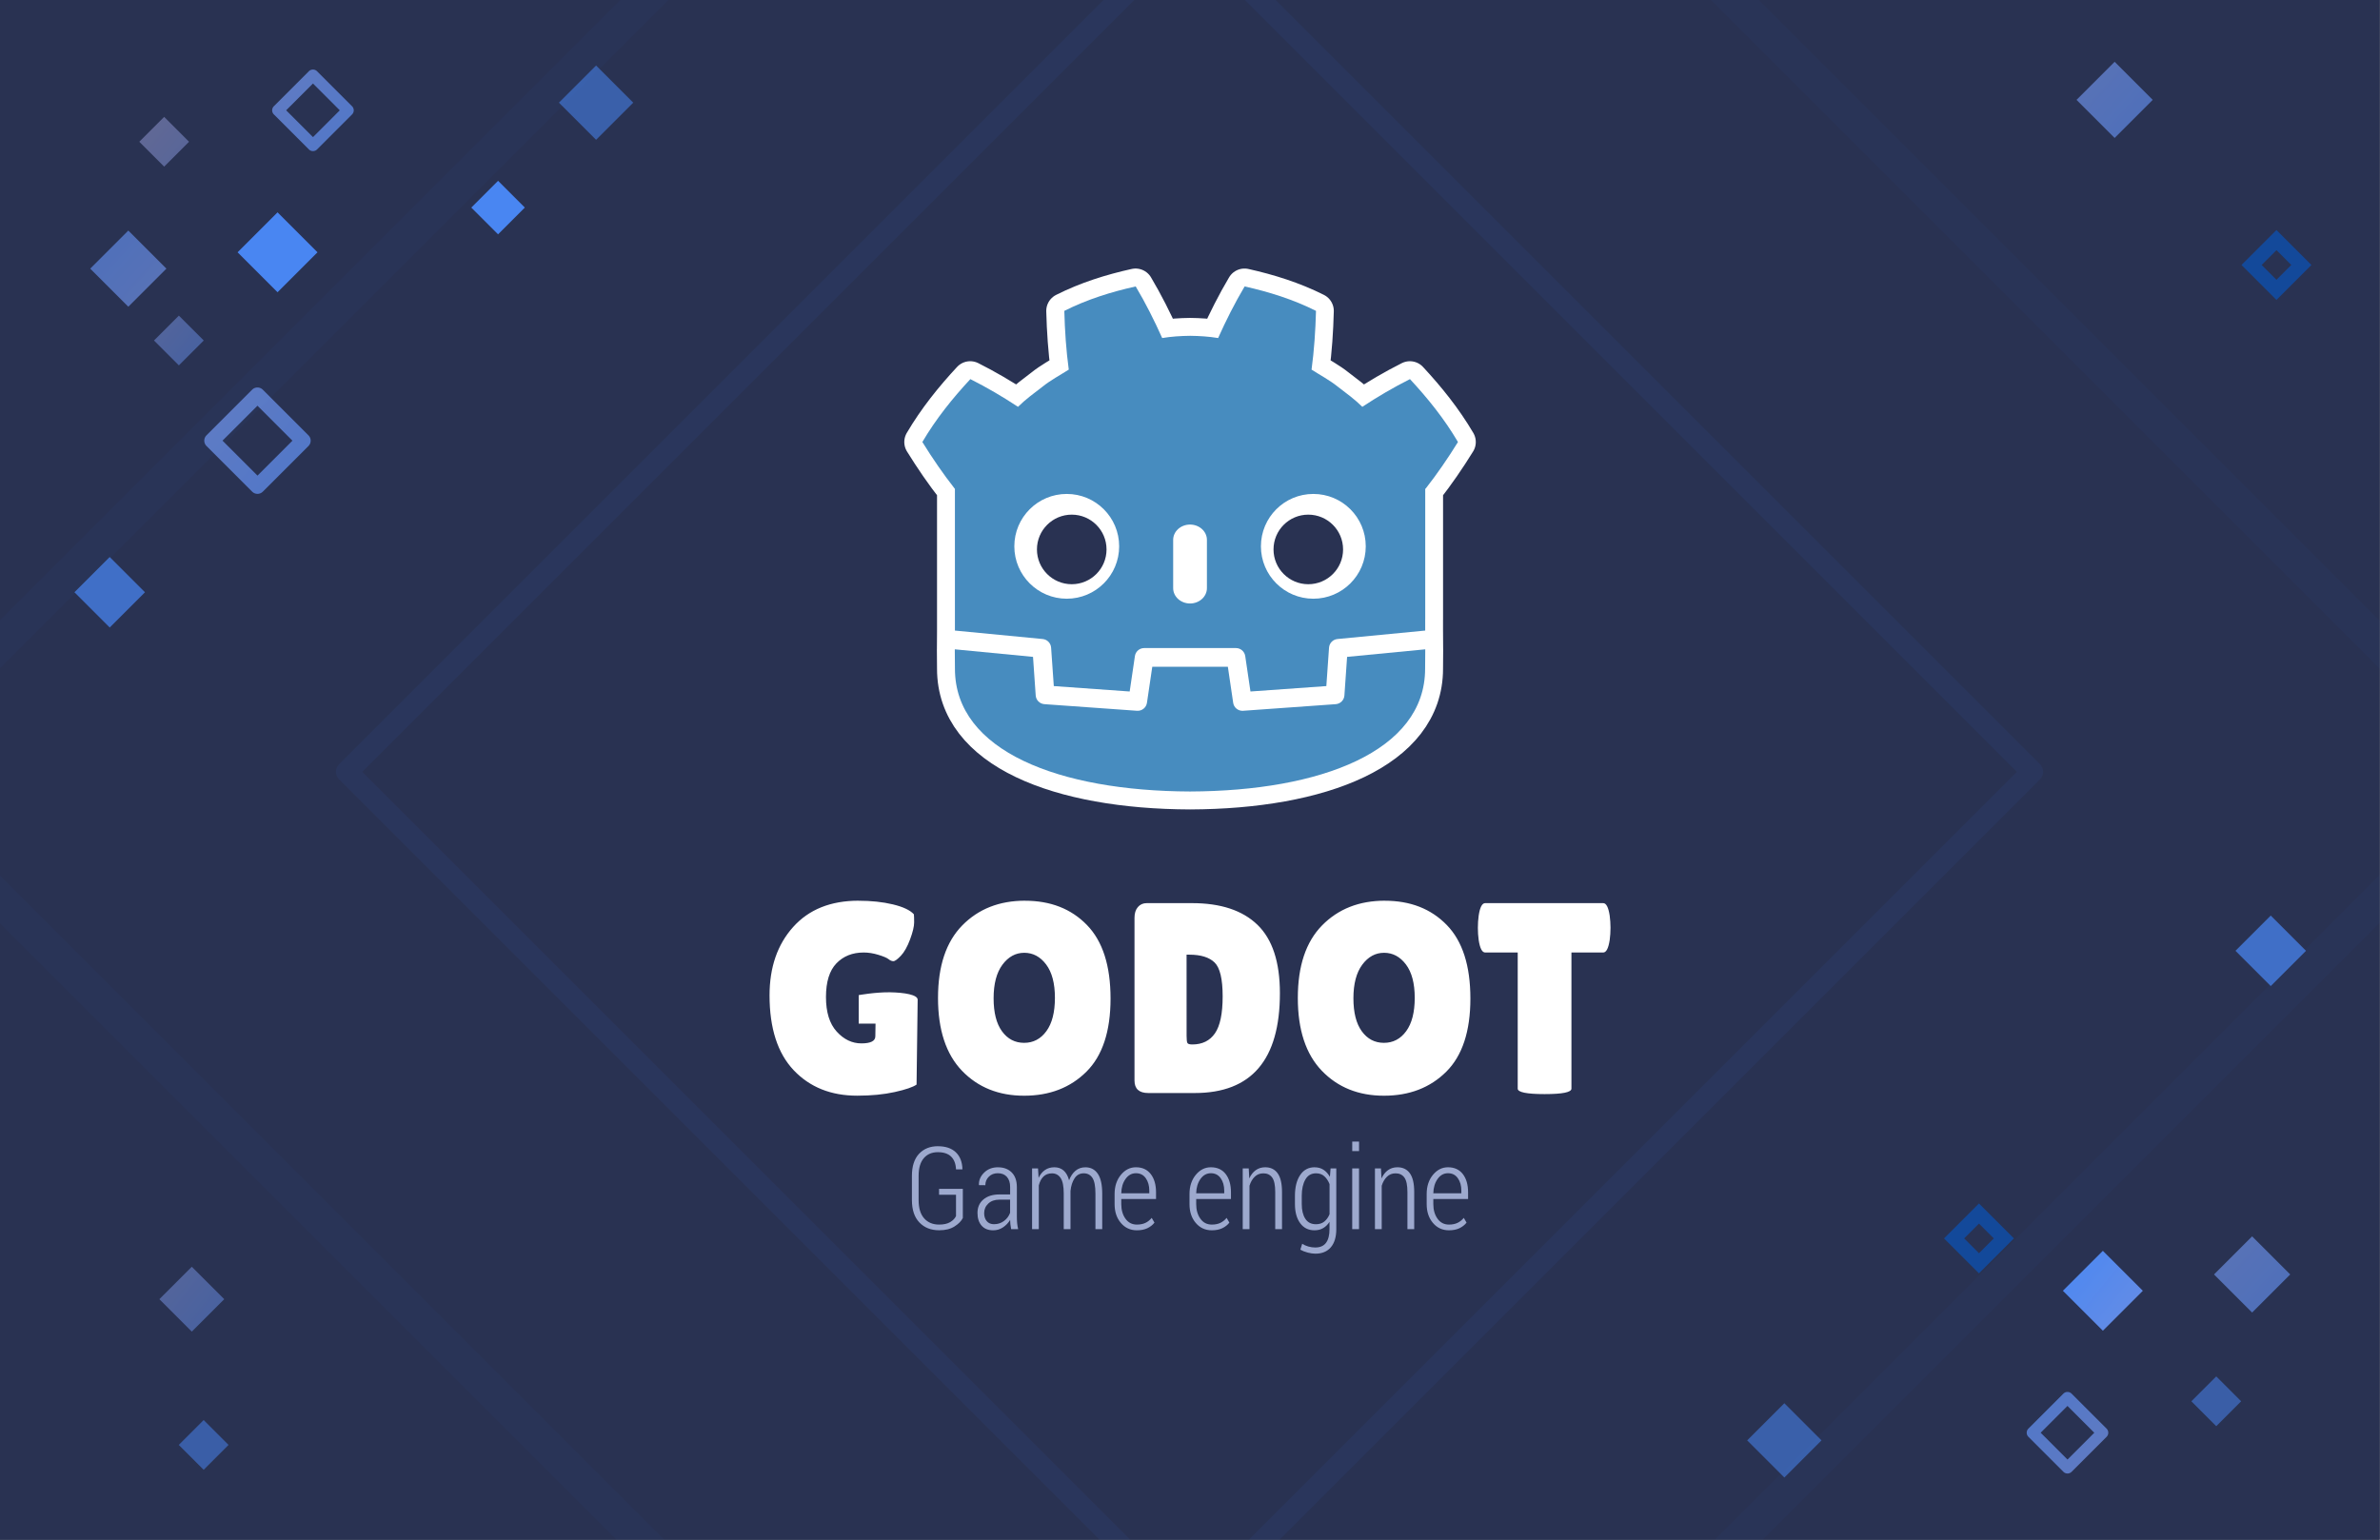 <?xml version="1.0" encoding="UTF-8" standalone="no"?>
<!-- Created with Inkscape (http://www.inkscape.org/) -->

<svg
   xmlns:dc="http://purl.org/dc/elements/1.1/"
   xmlns:cc="http://creativecommons.org/ns#"
   xmlns:rdf="http://www.w3.org/1999/02/22-rdf-syntax-ns#"
   xmlns:svg="http://www.w3.org/2000/svg"
   xmlns="http://www.w3.org/2000/svg"
   xmlns:xlink="http://www.w3.org/1999/xlink"
   xmlns:sodipodi="http://sodipodi.sourceforge.net/DTD/sodipodi-0.dtd"
   xmlns:inkscape="http://www.inkscape.org/namespaces/inkscape"
   width="85mm"
   height="55mm"
   viewBox="0 0 85 55"
   version="1.1"
   id="svg4510"
   inkscape:version="0.92.2 5c3e80d, 2017-08-06"
   sodipodi:docname="business-card-front-2018-85x55.svg"
   inkscape:export-filename="/tmp/business-card-front.png"
   inkscape:export-xdpi="300"
   inkscape:export-ydpi="300">
  <rect x="0" y="0" width="85" height="55" fill="#808080" stroke="none"/>
  <sodipodi:namedview
     id="base"
     pagecolor="#ffffff"
     bordercolor="#666666"
     borderopacity="1.0"
     inkscape:pageopacity="0.0"
     inkscape:pageshadow="2"
     inkscape:zoom="2"
     inkscape:cx="168.41476"
     inkscape:cy="136.91775"
     inkscape:document-units="mm"
     inkscape:current-layer="layer1"
     showgrid="false"
     objecttolerance="20"
     inkscape:snap-path-clip="false"
     inkscape:snap-path-mask="false"
     inkscape:snap-bbox="false"
     inkscape:bbox-nodes="true"
     inkscape:snap-bbox-edge-midpoints="true"
     inkscape:snap-bbox-midpoints="true"
     inkscape:bbox-paths="true"
     inkscape:snap-page="true"
     inkscape:window-width="2558"
     inkscape:window-height="1422"
     inkscape:window-x="1366"
     inkscape:window-y="16"
     inkscape:window-maximized="1"
     inkscape:snap-global="true"
     showguides="true"
     inkscape:snap-smooth-nodes="true"
     inkscape:object-paths="true"
     inkscape:snap-intersection-paths="true"
     inkscape:snap-midpoints="true"
     inkscape:snap-object-midpoints="true"
     inkscape:snap-center="true"
     inkscape:guide-bbox="true"
     units="mm"
     inkscape:snap-grids="false"
     inkscape:snap-to-guides="false"
     inkscape:snap-others="true"
     inkscape:snap-nodes="false">
    <inkscape:grid
       id="grid3025"
       type="xygrid" />
    <sodipodi:guide
       position="16.404,52.189"
       orientation="0,1"
       id="guide1463"
       inkscape:locked="false" />
    <sodipodi:guide
       position="2.91,40.68"
       orientation="1,0"
       id="guide1465"
       inkscape:locked="false" />
    <sodipodi:guide
       position="-5.358,2.646"
       orientation="0,1"
       id="guide1467"
       inkscape:locked="false" />
    <sodipodi:guide
       position="82.285,25.4"
       orientation="1,0"
       id="guide1469"
       inkscape:locked="false" />
  </sodipodi:namedview>
  <defs
     id="defs4504">
    <linearGradient
       id="linearGradient13900"
       inkscape:collect="always">
      <stop
         id="stop13896"
         offset="0"
         style="stop-color:#478cbf;stop-opacity:1;" />
      <stop
         id="stop13898"
         offset="1"
         style="stop-color:#33588b;stop-opacity:1" />
    </linearGradient>
    <linearGradient
       id="linearGradient13859"
       inkscape:collect="always">
      <stop
         id="stop13855"
         offset="0"
         style="stop-color:#ffffff;stop-opacity:1;" />
      <stop
         id="stop13857"
         offset="1"
         style="stop-color:#ffffff;stop-opacity:0;" />
    </linearGradient>
    <linearGradient
       inkscape:collect="always"
       id="linearGradient13838">
      <stop
         style="stop-color:#c8c8c8;stop-opacity:1"
         offset="0"
         id="stop13834" />
      <stop
         style="stop-color:#fafafa;stop-opacity:1"
         offset="1"
         id="stop13836" />
    </linearGradient>
    <linearGradient
       id="linearGradient13708"
       inkscape:collect="always">
      <stop
         id="stop13704"
         offset="0"
         style="stop-color:#cccccc;stop-opacity:1;" />
      <stop
         id="stop13706"
         offset="1"
         style="stop-color:#cccccc;stop-opacity:0;" />
    </linearGradient>
    <linearGradient
       id="linearGradient13554"
       inkscape:collect="always">
      <stop
         id="stop13550"
         offset="0"
         style="stop-color:#478cbf;stop-opacity:1;" />
      <stop
         id="stop13552"
         offset="1"
         style="stop-color:#969696;stop-opacity:1" />
    </linearGradient>
    <linearGradient
       gradientUnits="userSpaceOnUse"
       y2="249.917"
       x2="85"
       y1="249.917"
       x1="0"
       id="linearGradient13556"
       xlink:href="#linearGradient13554"
       inkscape:collect="always" />
    <linearGradient
       gradientTransform="rotate(45,22.006,284.913)"
       gradientUnits="userSpaceOnUse"
       y2="293.662"
       x2="21.92"
       y1="293.662"
       x1="-3.939"
       id="linearGradient13710"
       xlink:href="#linearGradient13708"
       inkscape:collect="always" />
    <linearGradient
       gradientTransform="matrix(2.673,2.673,-2.673,2.673,785.799,-658.059)"
       gradientUnits="userSpaceOnUse"
       y2="323.51"
       x2="34.344"
       y1="250.562"
       x1="35.12"
       id="linearGradient13712"
       xlink:href="#linearGradient13708"
       inkscape:collect="always" />
    <linearGradient
       gradientUnits="userSpaceOnUse"
       y2="158.84"
       x2="303.296"
       y1="158.84"
       x1="-19.862"
       id="linearGradient13780"
       xlink:href="#linearGradient13708"
       inkscape:collect="always" />
    <linearGradient
       gradientTransform="matrix(-0.265,0,0,0.265,84.909,242)"
       y2="125.794"
       x2="219.799"
       y1="227.84"
       x1="41.138"
       gradientUnits="userSpaceOnUse"
       id="linearGradient13792"
       xlink:href="#linearGradient13838"
       inkscape:collect="always" />
    <linearGradient
       gradientTransform="matrix(-0.741,0,0,1,63.137,0)"
       gradientUnits="userSpaceOnUse"
       y2="275.597"
       x2="26.802"
       y1="275.597"
       x1="72.864"
       id="linearGradient13861"
       xlink:href="#linearGradient13859"
       inkscape:collect="always" />
    <linearGradient
       gradientTransform="matrix(-1,0,0,1,84.909,0)"
       gradientUnits="userSpaceOnUse"
       y2="249.917"
       x2="85"
       y1="249.917"
       x1="-9.9999997e-06"
       id="linearGradient13902"
       xlink:href="#linearGradient13900"
       inkscape:collect="always" />
    <linearGradient
       gradientUnits="userSpaceOnUse"
       y2="249.917"
       x2="85"
       y1="249.917"
       x1="-9.9999997e-06"
       id="linearGradient13902-0"
       xlink:href="#linearGradient13900"
       inkscape:collect="always"
       gradientTransform="matrix(1,0,0,-1,-0.091,539)" />
    <clipPath
       id="clipPath16"
       clipPathUnits="userSpaceOnUse">
      <path
         inkscape:connector-curvature="0"
         id="path18"
         d="M 0,595.276 H 841.89 V 0 H 0 Z" />
    </clipPath>
    <filter
       style="color-interpolation-filters:sRGB"
       id="filter4200">
      <feBlend
         mode="lighten"
         in2="BackgroundImage"
         id="feBlend4202" />
    </filter>
    <clipPath
       id="clipPath16-5"
       clipPathUnits="userSpaceOnUse">
      <path
         inkscape:connector-curvature="0"
         id="path18-3"
         d="M 0,595.276 H 841.89 V 0 H 0 Z" />
    </clipPath>
    <filter
       style="color-interpolation-filters:sRGB"
       id="filter4200-5">
      <feBlend
         mode="lighten"
         in2="BackgroundImage"
         id="feBlend4202-6" />
    </filter>
    <clipPath
       clipPathUnits="userSpaceOnUse"
       id="clipPath16-6">
      <path
         d="M 0,595.276 H 841.89 V 0 H 0 Z"
         id="path18-9"
         inkscape:connector-curvature="0" />
    </clipPath>
    <linearGradient
       inkscape:collect="always"
       id="linearGradient2275">
      <stop
         style="stop-color:#ffab9f;stop-opacity:1"
         offset="0"
         id="stop2271" />
      <stop
         style="stop-color:#4c8dff;stop-opacity:0.925"
         offset="1"
         id="stop2273" />
    </linearGradient>
    <linearGradient
       inkscape:collect="always"
       xlink:href="#linearGradient2275"
       id="linearGradient1102"
       gradientUnits="userSpaceOnUse"
       x1="96.705"
       y1="307.186"
       x2="66.675"
       y2="281.654"
       gradientTransform="matrix(0.898,0,0,0.898,8.774,27.435)" />
    <linearGradient
       inkscape:collect="always"
       id="linearGradient1183">
      <stop
         style="stop-color:#293a7a;stop-opacity:1"
         offset="0"
         id="stop1179" />
      <stop
         style="stop-color:#3f4280;stop-opacity:1"
         offset="1"
         id="stop1181" />
    </linearGradient>
    <linearGradient
       inkscape:collect="always"
       xlink:href="#linearGradient2275"
       id="linearGradient1445"
       gradientUnits="userSpaceOnUse"
       gradientTransform="matrix(0.947,0,0,0.947,-8.036,15.479)"
       x1="96.705"
       y1="307.186"
       x2="66.675"
       y2="281.654" />
    <linearGradient
       id="linearGradient4326"
       inkscape:collect="always">
      <stop
         id="stop4322"
         offset="0"
         style="stop-color:#ffffff;stop-opacity:1" />
      <stop
         id="stop4324"
         offset="1"
         style="stop-color:#ebf1ff;stop-opacity:1" />
    </linearGradient>
    <radialGradient
       gradientUnits="userSpaceOnUse"
       gradientTransform="matrix(1,0,0,0.717,0.054,70.682)"
       r="42.525"
       fy="250.921"
       fx="42.475"
       cy="250.921"
       cx="42.475"
       id="radialGradient4328"
       xlink:href="#linearGradient4326"
       inkscape:collect="always" />
    <radialGradient
       r="42.525"
       fy="250.921"
       fx="42.475"
       cy="250.921"
       cx="42.475"
       gradientTransform="matrix(0.508,0,0,3.77,0.025,-676.314)"
       gradientUnits="userSpaceOnUse"
       id="radialGradient4449"
       xlink:href="#linearGradient4326"
       inkscape:collect="always" />
    <clipPath
       clipPathUnits="userSpaceOnUse"
       id="clipPath1037">
      <rect
         transform="rotate(90)"
         y="-90.314"
         x="240.463"
         height="92"
         width="54"
         id="rect1039"
         style="opacity:1;fill:url(#linearGradient1041);fill-opacity:1;stroke:none;stroke-width:15.823;stroke-linecap:round;stroke-linejoin:round;stroke-miterlimit:4;stroke-dasharray:none;stroke-dashoffset:0;stroke-opacity:1" />
    </clipPath>
    <linearGradient
       inkscape:collect="always"
       xlink:href="#linearGradient1183"
       id="linearGradient1041"
       gradientUnits="userSpaceOnUse"
       gradientTransform="matrix(0.982,0,0,1.082,2.863,1.686)"
       x1="297"
       y1="-0.023"
       x2="242"
       y2="-85" />
    <clipPath
       clipPathUnits="userSpaceOnUse"
       id="clipPath1047">
      <rect
         transform="rotate(90)"
         y="-92"
         x="243"
         height="92"
         width="54"
         id="rect1049"
         style="opacity:1;fill:url(#linearGradient1051);fill-opacity:1;stroke:none;stroke-width:15.823;stroke-linecap:round;stroke-linejoin:round;stroke-miterlimit:4;stroke-dasharray:none;stroke-dashoffset:0;stroke-opacity:1" />
    </clipPath>
    <linearGradient
       inkscape:collect="always"
       xlink:href="#linearGradient1183"
       id="linearGradient1051"
       gradientUnits="userSpaceOnUse"
       gradientTransform="matrix(0.982,0,0,1.082,5.4,-1.3356191e-5)"
       x1="297"
       y1="-0.023"
       x2="242"
       y2="-85" />
    <clipPath
       id="clipPath16-3"
       clipPathUnits="userSpaceOnUse">
      <path
         inkscape:connector-curvature="0"
         id="path18-6"
         d="M 0,595.276 H 841.89 V 0 H 0 Z" />
    </clipPath>
    <filter
       style="color-interpolation-filters:sRGB"
       id="filter4200-0">
      <feBlend
         mode="lighten"
         in2="BackgroundImage"
         id="feBlend4202-62" />
    </filter>
    <clipPath
       id="clipPath16-5-6"
       clipPathUnits="userSpaceOnUse">
      <path
         inkscape:connector-curvature="0"
         id="path18-3-1"
         d="M 0,595.276 H 841.89 V 0 H 0 Z" />
    </clipPath>
    <filter
       style="color-interpolation-filters:sRGB"
       id="filter4200-5-8">
      <feBlend
         mode="lighten"
         in2="BackgroundImage"
         id="feBlend4202-6-7" />
    </filter>
    <clipPath
       clipPathUnits="userSpaceOnUse"
       id="clipPath16-6-9">
      <path
         d="M 0,595.276 H 841.89 V 0 H 0 Z"
         id="path18-9-2"
         inkscape:connector-curvature="0" />
    </clipPath>
    <clipPath
       clipPathUnits="userSpaceOnUse"
       id="clipPath16-9">
      <path
         d="M 0,595.276 H 841.89 V 0 H 0 Z"
         id="path18-4"
         inkscape:connector-curvature="0" />
    </clipPath>
    <clipPath
       clipPathUnits="userSpaceOnUse"
       id="clipPath16-8">
      <path
         d="M 0,595.276 H 841.89 V 0 H 0 Z"
         id="path18-8"
         inkscape:connector-curvature="0" />
    </clipPath>
    <filter
       id="filter4200-8"
       style="color-interpolation-filters:sRGB">
      <feBlend
         id="feBlend4202-68"
         in2="BackgroundImage"
         mode="lighten" />
    </filter>
    <clipPath
       clipPathUnits="userSpaceOnUse"
       id="clipPath16-5-3">
      <path
         d="M 0,595.276 H 841.89 V 0 H 0 Z"
         id="path18-3-8"
         inkscape:connector-curvature="0" />
    </clipPath>
    <filter
       id="filter4200-5-3"
       style="color-interpolation-filters:sRGB">
      <feBlend
         id="feBlend4202-6-3"
         in2="BackgroundImage"
         mode="lighten" />
    </filter>
    <clipPath
       id="clipPath16-6-3"
       clipPathUnits="userSpaceOnUse">
      <path
         inkscape:connector-curvature="0"
         id="path18-9-8"
         d="M 0,595.276 H 841.89 V 0 H 0 Z" />
    </clipPath>
    <linearGradient
       gradientUnits="userSpaceOnUse"
       y2="15"
       y1="1"
       x2="8"
       x1="8"
       id="a">
      <stop
         id="stop1194"
         offset="0"
         stop-color="#ffffff" />
      <stop
         id="stop1196"
         offset=".5"
         stop-color="#ffffff" />
      <stop
         id="stop1198"
         offset="1"
         stop-color="#ffffff" />
    </linearGradient>
    <linearGradient
       gradientUnits="userSpaceOnUse"
       y2="128"
       x2="16"
       x1="16"
       id="a-3">
      <stop
         id="stop1542"
         offset="0"
         stop-color="#ffffff" />
      <stop
         id="stop1544"
         offset=".5"
         stop-color="#ffffff" />
      <stop
         id="stop1546"
         offset="1"
         stop-color="#ffffff" />
    </linearGradient>
    <linearGradient
       gradientUnits="userSpaceOnUse"
       gradientTransform="translate(0,924.36)"
       y2="126"
       y1="2"
       x2="8"
       x1="8"
       id="a-6">
      <stop
         id="stop1567"
         offset="0"
         stop-color="#ffffff" />
      <stop
         id="stop1569"
         offset=".5"
         stop-color="#ffffff" />
      <stop
         id="stop1571"
         offset="1"
         stop-color="#ffffff" />
    </linearGradient>
    <linearGradient
       gradientUnits="userSpaceOnUse"
       y2="126"
       y1="2"
       x2="8"
       x1="8"
       id="a-7">
      <stop
         id="stop1595"
         offset="0"
         stop-color="#ffffff" />
      <stop
         id="stop1597"
         offset=".5"
         stop-color="#ffffff" />
      <stop
         id="stop1599"
         offset="1"
         stop-color="#ffffff" />
    </linearGradient>
    <clipPath
       id="a-35">
      <path
         id="path1779"
         d="m 8.062,1025.9 a 3.375,3 0 0 0 -3.375,3 3.375,3 0 0 0 1.688,2.596 v 9.812 a 3.375,3 0 0 0 -1.688,2.593 3.375,3 0 0 0 3.375,3 3.375,3 0 0 0 3.375,-3 3.375,3 0 0 0 -1.688,-2.596 v -8.783 l 11.931,10.605 a 3.375,3 0 0 0 -0.119,0.773 3.375,3 0 0 0 3.375,3 3.375,3 0 0 0 3.375,-3 3.375,3 0 0 0 -3.375,-3 3.375,3 0 0 0 -0.873,0.102 l -11.928,-10.602 h 9.884 a 3.375,3 0 0 0 2.917,1.5 3.375,3 0 0 0 3.375,-3 3.375,3 0 0 0 -3.375,-3 3.375,3 0 0 0 -2.92,1.5 h -11.038 a 3.375,3 0 0 0 -2.917,-1.5 z"
         inkscape:connector-curvature="0"
         style="fill:#ffffff" />
    </clipPath>
    <linearGradient
       gradientUnits="userSpaceOnUse"
       gradientTransform="matrix(0.519,0,0,0.7,-0.556,1034.6)"
       y2="14"
       y1="14"
       x2="30"
       x1="4"
       id="a-62">
      <stop
         id="stop2125"
         offset="0"
         stop-color="#ffffff" />
      <stop
         id="stop2127"
         offset="1"
         stop-color="#ffffff" />
    </linearGradient>
    <linearGradient
       gradientUnits="userSpaceOnUse"
       y2="15"
       y1="1"
       x2="10"
       x1="10"
       id="a-9">
      <stop
         id="stop4193"
         offset="0"
         stop-color="#ffffff" />
      <stop
         id="stop4195"
         offset="1"
         stop-opacity="0"
         stop-color="#ffffff" />
    </linearGradient>
    <linearGradient
       gradientUnits="userSpaceOnUse"
       gradientTransform="matrix(1.01,0,0,1.023,-0.01,-22.593)"
       y2="1050.4"
       y1="1038.4"
       x2="8"
       x1="8"
       id="a-2">
      <stop
         id="stop7105"
         offset="0"
         stop-color="#ffffff" />
      <stop
         id="stop7107"
         offset="1"
         stop-color="#ffffff" />
    </linearGradient>
    <linearGradient
       gradientUnits="userSpaceOnUse"
       y2="1050.4"
       y1="1040.4"
       x2="8"
       x1="8"
       id="a-70">
      <stop
         id="stop7636"
         offset="0"
         stop-color="#ffffff" />
      <stop
         id="stop7638"
         offset="1"
         stop-color="#ffffff" />
    </linearGradient>
    <linearGradient
       gradientUnits="userSpaceOnUse"
       y2="128"
       x2="16"
       x1="16"
       id="a-93">
      <stop
         id="stop10666"
         offset="0"
         stop-color="#ffffff" />
      <stop
         id="stop10668"
         offset=".5"
         stop-color="#ffffff" />
      <stop
         id="stop10670"
         offset="1"
         stop-color="#ffffff" />
    </linearGradient>
    <clipPath
       id="a-8">
      <path
         id="path10891"
         d="m 8.062,1025.9 a 3.375,3 0 0 0 -3.375,3 3.375,3 0 0 0 1.688,2.596 v 9.812 a 3.375,3 0 0 0 -1.688,2.593 3.375,3 0 0 0 3.375,3 3.375,3 0 0 0 3.375,-3 3.375,3 0 0 0 -1.688,-2.596 v -8.783 l 11.931,10.605 a 3.375,3 0 0 0 -0.119,0.773 3.375,3 0 0 0 3.375,3 3.375,3 0 0 0 3.375,-3 3.375,3 0 0 0 -3.375,-3 3.375,3 0 0 0 -0.873,0.102 l -11.928,-10.602 h 9.884 a 3.375,3 0 0 0 2.917,1.5 3.375,3 0 0 0 3.375,-3 3.375,3 0 0 0 -3.375,-3 3.375,3 0 0 0 -2.92,1.5 h -11.038 a 3.375,3 0 0 0 -2.917,-1.5 z"
         inkscape:connector-curvature="0"
         style="fill:#ffffff" />
    </clipPath>
    <clipPath
       id="clipPath1837"
       clipPathUnits="userSpaceOnUse">
      <rect
         transform="rotate(30)"
         y="184.557"
         x="129.033"
         height="55"
         width="85"
         id="rect1839"
         style="opacity:1;fill:#ffda68;fill-opacity:1;fill-rule:nonzero;stroke:none;stroke-width:11.576;stroke-linecap:round;stroke-linejoin:round;stroke-miterlimit:4;stroke-dasharray:none;stroke-dashoffset:0;stroke-opacity:1" />
    </clipPath>
    <linearGradient
       id="linearGradient2275-0"
       inkscape:collect="always">
      <stop
         id="stop2271-2"
         offset="0"
         style="stop-color:#ffb29f;stop-opacity:1" />
      <stop
         id="stop2273-3"
         offset="1"
         style="stop-color:#4c8dff;stop-opacity:0.925" />
    </linearGradient>
    <linearGradient
       gradientTransform="matrix(1.019,0,0,1.019,15.549,1.686)"
       y2="248.078"
       x2="-161.062"
       y1="271.097"
       x1="-158.68"
       gradientUnits="userSpaceOnUse"
       id="linearGradient1102-5"
       xlink:href="#linearGradient2275-0"
       inkscape:collect="always" />
    <linearGradient
       gradientUnits="userSpaceOnUse"
       y2="-85"
       x2="242"
       y1="-0.023"
       x1="297"
       id="linearGradient1185-2"
       xlink:href="#linearGradient1183"
       inkscape:collect="always" />
    <clipPath
       id="clipPath1260"
       clipPathUnits="userSpaceOnUse">
      <rect
         style="opacity:1;fill:url(#linearGradient1185-2);fill-opacity:1;stroke:none;stroke-width:15.349;stroke-linecap:round;stroke-linejoin:round;stroke-miterlimit:4;stroke-dasharray:none;stroke-dashoffset:0;stroke-opacity:1"
         id="rect1262"
         width="55"
         height="85"
         x="242"
         y="-85"
         transform="rotate(90)" />
    </clipPath>
    <linearGradient
       inkscape:collect="always"
       xlink:href="#linearGradient2275-0"
       id="linearGradient1739"
       gradientUnits="userSpaceOnUse"
       gradientTransform="matrix(0.781,0,0,0.781,16.381,71.598)"
       x1="96.705"
       y1="307.186"
       x2="66.675"
       y2="281.654" />
    <linearGradient
       inkscape:collect="always"
       xlink:href="#linearGradient2275-0"
       id="linearGradient1751"
       gradientUnits="userSpaceOnUse"
       gradientTransform="matrix(1.019,0,0,1.019,18.778,65.836)"
       x1="-171.658"
       y1="163.613"
       x2="-169.88"
       y2="196.915" />
    <clipPath
       clipPathUnits="userSpaceOnUse"
       id="clipPath1870">
      <rect
         transform="rotate(90)"
         y="-92"
         x="243"
         height="92"
         width="54"
         id="rect1872"
         style="opacity:1;fill:url(#linearGradient1874);fill-opacity:1;stroke:none;stroke-width:15.823;stroke-linecap:round;stroke-linejoin:round;stroke-miterlimit:4;stroke-dasharray:none;stroke-dashoffset:0;stroke-opacity:1" />
    </clipPath>
    <linearGradient
       inkscape:collect="always"
       xlink:href="#linearGradient1183"
       id="linearGradient1874"
       gradientUnits="userSpaceOnUse"
       gradientTransform="matrix(0.982,0,0,1.082,5.4,-1.3356191e-5)"
       x1="297"
       y1="-0.023"
       x2="242"
       y2="-85" />
    <linearGradient
       inkscape:collect="always"
       xlink:href="#linearGradient2275-0"
       id="linearGradient1125"
       gradientUnits="userSpaceOnUse"
       gradientTransform="matrix(1.019,0,0,1.019,18.765,6.102)"
       x1="96.705"
       y1="307.186"
       x2="66.675"
       y2="281.654" />
    <linearGradient
       inkscape:collect="always"
       xlink:href="#linearGradient2275"
       id="linearGradient1147"
       gradientUnits="userSpaceOnUse"
       gradientTransform="matrix(0.898,0,0,0.898,329.876,-413.897)"
       x1="96.705"
       y1="307.186"
       x2="66.675"
       y2="281.654" />
    <linearGradient
       inkscape:collect="always"
       xlink:href="#linearGradient2275"
       id="linearGradient1149"
       gradientUnits="userSpaceOnUse"
       gradientTransform="matrix(0.947,0,0,0.947,313.066,-425.852)"
       x1="96.705"
       y1="307.186"
       x2="66.675"
       y2="281.654" />
    <linearGradient
       inkscape:collect="always"
       xlink:href="#linearGradient2275-0"
       id="linearGradient1151"
       gradientUnits="userSpaceOnUse"
       gradientTransform="matrix(1.019,0,0,1.019,336.651,-439.646)"
       x1="96.705"
       y1="307.186"
       x2="66.675"
       y2="281.654" />
    <linearGradient
       inkscape:collect="always"
       xlink:href="#linearGradient2275-0"
       id="linearGradient1153"
       gradientUnits="userSpaceOnUse"
       gradientTransform="matrix(-1.019,0,0,-1.019,84.106,546.625)"
       x1="96.705"
       y1="307.186"
       x2="66.675"
       y2="281.654" />
    <linearGradient
       inkscape:collect="always"
       xlink:href="#linearGradient2275-0"
       id="linearGradient1155"
       gradientUnits="userSpaceOnUse"
       gradientTransform="matrix(-0.781,0,0,-0.781,68.635,467.523)"
       x1="96.705"
       y1="307.186"
       x2="66.675"
       y2="281.654" />
    <linearGradient
       inkscape:collect="always"
       xlink:href="#linearGradient2275-0"
       id="linearGradient1157"
       gradientUnits="userSpaceOnUse"
       gradientTransform="matrix(1.019,0,0,1.019,339.879,-375.496)"
       x1="-171.658"
       y1="163.613"
       x2="-169.88"
       y2="196.915" />
    <linearGradient
       inkscape:collect="always"
       xlink:href="#linearGradient2275-0"
       id="linearGradient1159"
       gradientUnits="userSpaceOnUse"
       gradientTransform="matrix(0.682,0,0,0.682,275.068,-359.811)"
       x1="96.705"
       y1="307.186"
       x2="66.675"
       y2="281.654" />
    <linearGradient
       inkscape:collect="always"
       xlink:href="#linearGradient2275-0"
       id="linearGradient1161"
       gradientUnits="userSpaceOnUse"
       gradientTransform="matrix(1.019,0,0,1.019,344.516,-440.62)"
       x1="-161.085"
       y1="262.094"
       x2="-162.673"
       y2="248.336" />
    <linearGradient
       inkscape:collect="always"
       xlink:href="#linearGradient2275-0"
       id="linearGradient1163"
       gradientUnits="userSpaceOnUse"
       gradientTransform="matrix(1.019,0,0,1.019,339.867,-435.229)"
       x1="-162.474"
       y1="262.888"
       x2="-164.392"
       y2="244.169" />
    <linearGradient
       inkscape:collect="always"
       xlink:href="#linearGradient2275-0"
       id="linearGradient1177"
       gradientUnits="userSpaceOnUse"
       gradientTransform="matrix(1.019,0,0,1.019,-33.163,-43.623)"
       x1="96.705"
       y1="307.186"
       x2="66.675"
       y2="281.654" />
    <linearGradient
       inkscape:collect="always"
       xlink:href="#linearGradient2275-0"
       id="linearGradient1181"
       gradientUnits="userSpaceOnUse"
       gradientTransform="matrix(1.327,0,0,1.327,419.739,-542.895)"
       x1="-161.085"
       y1="262.094"
       x2="-162.673"
       y2="248.336" />
    <linearGradient
       inkscape:collect="always"
       xlink:href="#linearGradient2275-0"
       id="linearGradient1185"
       gradientUnits="userSpaceOnUse"
       gradientTransform="matrix(1.019,0,0,1.019,44.974,32.695)"
       x1="-171.658"
       y1="163.613"
       x2="-169.88"
       y2="196.915" />
  </defs>
  <g
     inkscape:groupmode="layer"
     id="layer2"
     inkscape:label="bg"
     transform="translate(0,1)">
    <rect
       style="opacity:1;fill:#293252;fill-opacity:1;fill-rule:nonzero;stroke:none;stroke-width:1.659;stroke-linecap:round;stroke-linejoin:miter;stroke-miterlimit:4;stroke-dasharray:none;stroke-dashoffset:7.338;stroke-opacity:1"
       id="rect1058"
       width="85.021"
       height="55"
       x="-0.036"
       y="-1"
       ry="0"
       clip-path="none" />
    <rect
       clip-path="none"
       ry="0"
       y="-1"
       x="-0.036"
       height="55"
       width="85.021"
       id="rect6114"
       style="opacity:1;fill:#293252;fill-opacity:1;fill-rule:nonzero;stroke:none;stroke-width:1.659;stroke-linecap:round;stroke-linejoin:miter;stroke-miterlimit:4;stroke-dasharray:none;stroke-dashoffset:7.338;stroke-opacity:1" />
  </g>
  <g
     transform="translate(0,-242)"
     id="layer1"
     inkscape:groupmode="layer"
     inkscape:label="Calque 1">
    <path
       id="rect1054"
       d="m 0,242 h 85 v 55 H 0 Z"
       style="opacity:1;fill:none;fill-opacity:1;fill-rule:nonzero;stroke:none;stroke-width:2.22;stroke-linecap:round;stroke-linejoin:round;stroke-miterlimit:4;stroke-dasharray:none;stroke-dashoffset:0;stroke-opacity:1"
       inkscape:connector-curvature="0" />
    <g
       transform="matrix(0.338,0,0,0.338,37.819,258.159)"
       id="g6" />
    <g
       transform="matrix(0.338,0,0,0.338,37.819,258.159)"
       id="g8" />
    <g
       transform="matrix(0.338,0,0,0.338,37.819,258.159)"
       id="g10" />
    <g
       transform="matrix(0.338,0,0,0.338,37.819,258.159)"
       id="g12" />
    <g
       transform="matrix(0.338,0,0,0.338,37.819,258.159)"
       id="g14" />
    <g
       transform="matrix(0.338,0,0,0.338,37.819,258.159)"
       id="g16" />
    <g
       transform="matrix(0.338,0,0,0.338,37.819,258.159)"
       id="g18" />
    <g
       transform="matrix(0.338,0,0,0.338,37.819,258.159)"
       id="g20" />
    <g
       transform="matrix(0.338,0,0,0.338,37.819,258.159)"
       id="g22" />
    <g
       transform="matrix(0.338,0,0,0.338,37.819,258.159)"
       id="g24" />
    <g
       transform="matrix(0.338,0,0,0.338,37.819,258.159)"
       id="g26" />
    <g
       transform="matrix(0.338,0,0,0.338,37.819,258.159)"
       id="g28" />
    <g
       transform="matrix(0.338,0,0,0.338,37.819,258.159)"
       id="g30" />
    <g
       transform="matrix(0.338,0,0,0.338,37.819,258.159)"
       id="g32" />
    <g
       transform="matrix(0.338,0,0,0.338,37.819,258.159)"
       id="g34" />
    <g
       id="g6-6"
       transform="matrix(0.338,0,0,0.338,28.741,191.44)" />
    <g
       id="g8-1"
       transform="matrix(0.338,0,0,0.338,28.741,191.44)" />
    <g
       id="g10-2"
       transform="matrix(0.338,0,0,0.338,28.741,191.44)" />
    <g
       id="g12-9"
       transform="matrix(0.338,0,0,0.338,28.741,191.44)" />
    <g
       id="g14-3"
       transform="matrix(0.338,0,0,0.338,28.741,191.44)" />
    <g
       id="g16-1"
       transform="matrix(0.338,0,0,0.338,28.741,191.44)" />
    <g
       id="g18-9"
       transform="matrix(0.338,0,0,0.338,28.741,191.44)" />
    <g
       id="g20-4"
       transform="matrix(0.338,0,0,0.338,28.741,191.44)" />
    <g
       id="g22-7"
       transform="matrix(0.338,0,0,0.338,28.741,191.44)" />
    <g
       id="g24-8"
       transform="matrix(0.338,0,0,0.338,28.741,191.44)" />
    <g
       id="g26-4"
       transform="matrix(0.338,0,0,0.338,28.741,191.44)" />
    <g
       id="g28-5"
       transform="matrix(0.338,0,0,0.338,28.741,191.44)" />
    <g
       id="g30-0"
       transform="matrix(0.338,0,0,0.338,28.741,191.44)" />
    <g
       id="g32-3"
       transform="matrix(0.338,0,0,0.338,28.741,191.44)" />
    <g
       id="g34-6"
       transform="matrix(0.338,0,0,0.338,28.741,191.44)" />
    <g
       id="g2225"
       transform="matrix(1.032,0,0,1.032,-4.148,-7.142)">
      <path
         inkscape:connector-curvature="0"
         id="path22"
         d="m 33.73,272.594 c -0.964,0 -1.718,0.303 -2.262,0.91 -0.545,0.607 -0.817,1.396 -0.817,2.366 0,1.139 0.279,2.003 0.835,2.591 0.558,0.588 1.29,0.882 2.197,0.882 0.488,0 0.922,-0.042 1.3,-0.126 0.379,-0.084 0.631,-0.171 0.756,-0.258 l 0.038,-2.938 c 0,-0.171 -0.451,-0.248 -0.956,-0.257 -0.505,-0.007 -1.084,0.098 -1.084,0.098 v 0.986 h 0.582 l -0.007,0.44 c 0,0.163 -0.161,0.245 -0.483,0.245 -0.322,0 -0.607,-0.137 -0.854,-0.409 -0.248,-0.273 -0.371,-0.671 -0.371,-1.196 0,-0.526 0.12,-0.914 0.361,-1.165 0.24,-0.25 0.556,-0.376 0.944,-0.376 0.163,0 0.331,0.026 0.507,0.08 0.175,0.053 0.293,0.103 0.352,0.149 0.059,0.048 0.115,0.071 0.169,0.071 0.053,0 0.139,-0.062 0.258,-0.187 0.119,-0.125 0.226,-0.315 0.32,-0.568 0.094,-0.254 0.14,-0.449 0.14,-0.587 0,-0.137 -0.003,-0.232 -0.009,-0.281 -0.131,-0.144 -0.374,-0.258 -0.728,-0.343 -0.353,-0.085 -0.75,-0.126 -1.188,-0.126 z m 5.76,0 c -0.886,0 -1.609,0.285 -2.169,0.854 -0.56,0.57 -0.84,1.407 -0.84,2.512 0,1.105 0.277,1.945 0.83,2.521 0.554,0.575 1.271,0.863 2.15,0.863 0.88,0 1.598,-0.277 2.155,-0.83 0.557,-0.554 0.836,-1.399 0.836,-2.535 0,-1.135 -0.272,-1.984 -0.817,-2.544 -0.544,-0.561 -1.26,-0.84 -2.145,-0.84 z m 12.452,0 c -0.886,0 -1.609,0.285 -2.169,0.854 -0.56,0.57 -0.84,1.407 -0.84,2.512 0,1.105 0.277,1.945 0.831,2.521 0.554,0.575 1.27,0.863 2.15,0.863 0.879,0 1.598,-0.277 2.155,-0.83 0.557,-0.554 0.836,-1.399 0.836,-2.535 0,-1.135 -0.272,-1.984 -0.817,-2.544 -0.545,-0.561 -1.26,-0.84 -2.145,-0.84 z m -8.238,0.084 c -0.126,0 -0.228,0.045 -0.306,0.136 -0.079,0.092 -0.117,0.215 -0.117,0.372 v 5.633 c 0,0.288 0.16,0.432 0.479,0.432 h 1.605 c 1.965,0 2.948,-1.151 2.948,-3.455 0,-1.077 -0.258,-1.865 -0.775,-2.366 -0.516,-0.501 -1.272,-0.752 -2.267,-0.752 z m 11.713,0 c -0.107,0 -0.182,0.144 -0.225,0.432 -0.019,0.138 -0.028,0.279 -0.028,0.423 0,0.144 0.009,0.285 0.028,0.422 0.044,0.289 0.119,0.432 0.225,0.432 h 1.126 v 4.713 c 0,0.124 0.31,0.188 0.93,0.188 0.62,0 0.929,-0.063 0.929,-0.188 v -4.713 h 1.099 c 0.106,0 0.181,-0.144 0.225,-0.432 0.018,-0.137 0.028,-0.278 0.028,-0.422 0,-0.143 -0.01,-0.285 -0.028,-0.423 -0.044,-0.288 -0.119,-0.432 -0.225,-0.432 z m -15.951,1.719 c 0.301,0 0.553,0.134 0.756,0.403 0.203,0.269 0.305,0.654 0.305,1.155 0,0.501 -0.099,0.886 -0.296,1.155 -0.197,0.27 -0.454,0.404 -0.77,0.404 -0.316,0 -0.571,-0.133 -0.765,-0.399 -0.194,-0.266 -0.291,-0.647 -0.291,-1.146 0,-0.497 0.102,-0.884 0.305,-1.159 0.204,-0.275 0.456,-0.413 0.756,-0.413 z m 12.452,0 c 0.301,0 0.552,0.134 0.756,0.403 0.203,0.269 0.305,0.654 0.305,1.155 0,0.501 -0.099,0.886 -0.296,1.155 -0.197,0.27 -0.454,0.404 -0.77,0.404 -0.316,0 -0.571,-0.133 -0.765,-0.399 -0.194,-0.266 -0.291,-0.647 -0.291,-1.146 0,-0.497 0.102,-0.884 0.305,-1.159 0.204,-0.275 0.456,-0.413 0.756,-0.413 z m -6.835,0.065 h 0.094 c 0.401,0 0.693,0.092 0.878,0.273 0.184,0.181 0.277,0.571 0.277,1.169 0,0.598 -0.089,1.024 -0.267,1.281 -0.178,0.257 -0.439,0.385 -0.784,0.385 -0.094,0 -0.15,-0.017 -0.169,-0.052 -0.019,-0.035 -0.028,-0.117 -0.028,-0.249 z"
         style="fill:#ffffff;fill-opacity:1;fill-rule:nonzero;stroke:none;stroke-width:0.074" />
      <path
         inkscape:connector-curvature="0"
         id="path42"
         d="m 50.816,280.931 v 0.331 h 0.236 v -0.331 z m -14.338,0.161 c -0.273,0 -0.491,0.089 -0.655,0.264 -0.163,0.177 -0.245,0.43 -0.245,0.76 v 0.841 c 0,0.337 0.087,0.596 0.259,0.775 0.173,0.181 0.401,0.27 0.685,0.27 0.215,0 0.392,-0.044 0.531,-0.133 0.14,-0.088 0.235,-0.186 0.287,-0.292 v -1.009 h -0.823 v 0.205 h 0.587 v 0.737 c -0.038,0.082 -0.105,0.152 -0.201,0.209 -0.096,0.058 -0.224,0.086 -0.383,0.086 -0.218,0 -0.39,-0.071 -0.518,-0.215 -0.128,-0.144 -0.192,-0.354 -0.192,-0.629 v -0.846 c 0,-0.265 0.059,-0.467 0.178,-0.607 0.119,-0.14 0.282,-0.209 0.488,-0.209 0.203,0 0.357,0.052 0.461,0.155 0.104,0.104 0.16,0.251 0.167,0.441 h 0.218 l 0.004,-0.011 c -0.007,-0.248 -0.083,-0.443 -0.229,-0.582 -0.146,-0.139 -0.353,-0.209 -0.62,-0.209 z m 2.083,0.729 c -0.197,0 -0.358,0.061 -0.484,0.185 -0.126,0.124 -0.186,0.264 -0.18,0.423 l 0.004,0.011 0.218,0.002 c 0,-0.117 0.04,-0.215 0.121,-0.295 0.081,-0.081 0.185,-0.12 0.31,-0.12 0.135,0 0.239,0.042 0.315,0.126 0.074,0.085 0.112,0.202 0.112,0.35 v 0.258 h -0.367 c -0.234,0 -0.421,0.058 -0.558,0.174 -0.137,0.116 -0.205,0.272 -0.205,0.467 0,0.184 0.048,0.331 0.142,0.439 0.095,0.108 0.228,0.162 0.402,0.162 0.124,0 0.238,-0.034 0.339,-0.102 0.102,-0.068 0.184,-0.154 0.247,-0.258 0,0.048 0.003,0.095 0.008,0.142 0.006,0.046 0.015,0.105 0.027,0.178 h 0.243 c -0.017,-0.068 -0.028,-0.136 -0.035,-0.207 -0.006,-0.07 -0.01,-0.142 -0.01,-0.217 v -1.031 c 0,-0.221 -0.06,-0.39 -0.179,-0.509 -0.119,-0.118 -0.276,-0.177 -0.47,-0.177 z m 1.947,0 c -0.124,0 -0.233,0.031 -0.325,0.095 -0.092,0.064 -0.166,0.154 -0.221,0.271 l -0.02,-0.326 h -0.206 v 2.102 h 0.233 v -1.513 c 0.032,-0.13 0.085,-0.232 0.16,-0.306 0.074,-0.074 0.173,-0.112 0.296,-0.112 0.128,0 0.228,0.053 0.3,0.161 0.072,0.108 0.107,0.288 0.107,0.539 v 1.231 h 0.234 v -1.265 -0.055 c 0.017,-0.176 0.064,-0.322 0.14,-0.439 0.076,-0.117 0.183,-0.174 0.319,-0.174 0.129,0 0.23,0.053 0.299,0.157 0.069,0.104 0.105,0.286 0.105,0.544 v 1.232 h 0.235 v -1.228 c 0,-0.31 -0.051,-0.54 -0.153,-0.689 -0.101,-0.149 -0.244,-0.224 -0.429,-0.224 -0.134,0 -0.249,0.04 -0.344,0.12 -0.095,0.08 -0.169,0.191 -0.221,0.33 -0.04,-0.152 -0.104,-0.264 -0.19,-0.339 -0.086,-0.075 -0.193,-0.112 -0.32,-0.112 z m 2.823,0 c -0.204,0 -0.377,0.087 -0.522,0.263 -0.144,0.176 -0.217,0.397 -0.217,0.662 v 0.349 c 0,0.265 0.072,0.482 0.216,0.652 0.144,0.17 0.329,0.256 0.556,0.256 0.141,0 0.262,-0.025 0.362,-0.072 0.1,-0.048 0.183,-0.113 0.246,-0.194 l -0.096,-0.165 c -0.059,0.075 -0.131,0.132 -0.215,0.173 -0.083,0.04 -0.183,0.06 -0.298,0.06 -0.165,0 -0.297,-0.067 -0.394,-0.203 -0.097,-0.135 -0.146,-0.304 -0.146,-0.508 v -0.175 h 1.203 v -0.23 c 0,-0.265 -0.061,-0.476 -0.183,-0.633 -0.122,-0.157 -0.292,-0.235 -0.512,-0.235 z m 2.592,0 c -0.204,0 -0.377,0.087 -0.522,0.263 -0.144,0.176 -0.217,0.397 -0.217,0.662 v 0.349 c 0,0.265 0.072,0.482 0.216,0.652 0.144,0.17 0.329,0.256 0.556,0.256 0.141,0 0.262,-0.025 0.362,-0.072 0.101,-0.048 0.183,-0.113 0.246,-0.194 l -0.095,-0.165 c -0.06,0.075 -0.132,0.132 -0.215,0.173 -0.083,0.04 -0.183,0.06 -0.298,0.06 -0.166,0 -0.298,-0.067 -0.394,-0.203 -0.098,-0.135 -0.146,-0.304 -0.146,-0.508 v -0.175 h 1.203 v -0.23 c 0,-0.265 -0.061,-0.476 -0.182,-0.633 -0.121,-0.157 -0.293,-0.235 -0.513,-0.235 z m 1.879,0 c -0.125,0 -0.233,0.034 -0.326,0.101 -0.093,0.067 -0.167,0.162 -0.223,0.286 l -0.019,-0.348 h -0.208 v 2.102 H 47.26 V 282.462 c 0.04,-0.131 0.1,-0.235 0.181,-0.313 0.08,-0.079 0.18,-0.118 0.3,-0.118 0.133,0 0.235,0.049 0.305,0.146 0.07,0.097 0.105,0.265 0.105,0.505 v 1.28 h 0.235 v -1.282 c 0,-0.294 -0.05,-0.51 -0.151,-0.65 -0.1,-0.14 -0.244,-0.209 -0.432,-0.209 z m 1.712,0 c -0.213,0 -0.38,0.09 -0.5,0.269 -0.121,0.18 -0.181,0.42 -0.181,0.718 v 0.287 c 0,0.275 0.06,0.495 0.18,0.66 0.12,0.165 0.285,0.248 0.496,0.248 0.114,0 0.215,-0.025 0.301,-0.076 0.087,-0.05 0.16,-0.123 0.219,-0.217 v 0.254 c 0,0.208 -0.04,0.364 -0.121,0.473 -0.08,0.107 -0.204,0.161 -0.371,0.161 -0.083,0 -0.163,-0.011 -0.241,-0.034 -0.078,-0.022 -0.149,-0.054 -0.212,-0.095 l -0.064,0.205 c 0.074,0.042 0.158,0.075 0.254,0.1 0.095,0.025 0.184,0.038 0.267,0.038 0.23,0 0.409,-0.074 0.535,-0.222 0.125,-0.148 0.188,-0.357 0.188,-0.626 v -2.104 h -0.198 l -0.023,0.293 c -0.059,-0.105 -0.132,-0.188 -0.221,-0.245 -0.088,-0.058 -0.192,-0.086 -0.31,-0.086 z m 2.864,0 c -0.124,0 -0.233,0.034 -0.326,0.101 -0.093,0.067 -0.166,0.162 -0.223,0.286 l -0.019,-0.348 h -0.208 v 2.102 H 51.836 V 282.462 c 0.04,-0.131 0.1,-0.235 0.181,-0.313 0.08,-0.079 0.18,-0.118 0.299,-0.118 0.133,0 0.235,0.049 0.305,0.146 0.07,0.097 0.105,0.265 0.105,0.505 v 1.28 h 0.235 v -1.282 c 0,-0.294 -0.049,-0.51 -0.15,-0.65 -0.1,-0.14 -0.245,-0.209 -0.432,-0.209 z m 1.752,0 c -0.203,0 -0.377,0.087 -0.522,0.263 -0.144,0.176 -0.216,0.397 -0.216,0.662 v 0.349 c 0,0.265 0.072,0.482 0.216,0.652 0.143,0.17 0.329,0.256 0.556,0.256 0.141,0 0.262,-0.025 0.362,-0.072 0.1,-0.048 0.182,-0.113 0.246,-0.194 l -0.096,-0.165 c -0.06,0.075 -0.131,0.132 -0.215,0.173 -0.083,0.04 -0.183,0.06 -0.298,0.06 -0.166,0 -0.298,-0.067 -0.395,-0.203 -0.097,-0.135 -0.146,-0.304 -0.146,-0.508 v -0.175 h 1.203 v -0.23 c 0,-0.265 -0.061,-0.476 -0.182,-0.633 -0.122,-0.157 -0.293,-0.235 -0.514,-0.235 z m -3.315,0.039 v 2.102 h 0.236 v -2.102 z m -7.484,0.167 c 0.145,0 0.258,0.057 0.34,0.172 0.081,0.115 0.122,0.259 0.122,0.432 v 0.09 h -0.97 c 0.004,-0.196 0.052,-0.361 0.147,-0.494 0.094,-0.133 0.214,-0.2 0.361,-0.2 z m 2.592,0 c 0.145,0 0.258,0.057 0.34,0.172 0.082,0.115 0.123,0.259 0.123,0.432 v 0.09 h -0.97 c 0.004,-0.196 0.053,-0.361 0.147,-0.494 0.094,-0.133 0.214,-0.2 0.361,-0.2 z m 8.207,0 c 0.145,0 0.259,0.057 0.34,0.172 0.082,0.115 0.122,0.259 0.122,0.432 v 0.09 h -0.97 c 0.004,-0.196 0.053,-0.361 0.147,-0.494 0.094,-0.133 0.214,-0.2 0.36,-0.2 z m -4.566,0.003 c 0.115,0 0.211,0.034 0.287,0.103 0.076,0.07 0.136,0.16 0.18,0.272 v 1.041 c -0.045,0.109 -0.107,0.194 -0.184,0.256 -0.078,0.062 -0.173,0.091 -0.286,0.091 -0.165,0 -0.288,-0.063 -0.369,-0.19 -0.082,-0.126 -0.123,-0.296 -0.123,-0.509 v -0.287 c 0,-0.23 0.042,-0.418 0.125,-0.562 0.082,-0.144 0.206,-0.215 0.371,-0.215 z m -10.961,0.911 h 0.373 v 0.455 c -0.042,0.115 -0.112,0.21 -0.213,0.285 -0.1,0.074 -0.215,0.111 -0.344,0.111 -0.107,0 -0.191,-0.035 -0.251,-0.106 -0.06,-0.071 -0.09,-0.163 -0.09,-0.275 0,-0.133 0.047,-0.244 0.143,-0.334 0.095,-0.09 0.222,-0.135 0.381,-0.135 z"
         style="fill:#9da9ce;fill-opacity:1;fill-rule:nonzero;stroke:none;stroke-width:0.074" />
      <g
         transform="translate(18.709,-9.427)"
         id="g2210-1">
        <path
           style="opacity:1;fill:#ffffff;fill-opacity:0.358;stroke-width:0.219"
           d="m 24.732,267.969 -1.75,0.437 v 0.437 l 1.05,0.394 -1.05,0.262 v 0.437 l 1.05,0.394 -1.05,0.262 v 0.437 l 1.75,-0.437 v -0.437 l -1.05,-0.394 1.05,-0.262 v -0.437 l -1.05,-0.394 1.05,-0.262 z"
           id="path12123-0"
           inkscape:connector-curvature="0" />
        <path
           style="fill:#ffffff;fill-opacity:1;fill-rule:nonzero;stroke:#ffffff;stroke-width:1.24;stroke-linejoin:round;stroke-miterlimit:4;stroke-dasharray:none;stroke-opacity:1"
           d="m 24.608,260.759 c -0.847,0.188 -1.684,0.45 -2.47,0.846 0.018,0.694 0.063,1.358 0.154,2.033 -0.305,0.195 -0.626,0.363 -0.91,0.592 -0.289,0.223 -0.585,0.435 -0.847,0.696 -0.524,-0.346 -1.078,-0.672 -1.649,-0.959 -0.615,0.662 -1.191,1.377 -1.661,2.177 0.354,0.572 0.723,1.109 1.122,1.618 h 0.011 v 3.951 0.502 0.457 l -0.004,0.649 h -10e-4 c 0.001,0.291 0.005,0.609 0.005,0.673 0,2.858 3.626,4.232 8.131,4.248 h 0.005 0.005 c 4.505,-0.016 8.13,-1.39 8.13,-4.248 0,-0.065 0.004,-0.382 0.005,-0.673 h -9.92e-4 l -0.004,-0.649 v -0.392 l 9.92e-4,-7.1e-4 v -4.517 h 0.011 c 0.399,-0.509 0.768,-1.045 1.122,-1.618 -0.47,-0.8 -1.046,-1.515 -1.661,-2.177 -0.571,0.287 -1.125,0.613 -1.649,0.959 -0.262,-0.26 -0.557,-0.473 -0.847,-0.696 -0.285,-0.229 -0.606,-0.397 -0.91,-0.592 0.091,-0.675 0.135,-1.34 0.153,-2.033 -0.786,-0.395 -1.623,-0.657 -2.47,-0.846 -0.338,0.569 -0.648,1.184 -0.917,1.786 -0.319,-0.053 -0.641,-0.073 -0.962,-0.077 v -3.4e-4 c -0.002,0 -0.004,3.4e-4 -0.006,3.4e-4 -0.002,0 -0.004,-3.4e-4 -0.006,-3.4e-4 v 3.4e-4 c -0.322,0.004 -0.643,0.024 -0.962,0.077 -0.269,-0.602 -0.579,-1.217 -0.917,-1.786 z"
           id="path3761-6"
           inkscape:connector-curvature="0" />
        <path
           inkscape:connector-curvature="0"
           id="path80-3"
           style="fill:#ffffff;fill-opacity:1;fill-rule:nonzero;stroke:none;stroke-width:0.074"
           d="m 34.629,272.671 c 0,0 -0.027,-0.166 -0.043,-0.164 l -3.009,0.29 c -0.239,0.023 -0.425,0.214 -0.442,0.454 l -0.083,1.185 -2.328,0.166 -0.158,-1.074 c -0.035,-0.239 -0.244,-0.419 -0.485,-0.419 h -3.176 c -0.241,0 -0.45,0.18 -0.485,0.419 l -0.158,1.074 -2.328,-0.166 -0.083,-1.185 c -0.017,-0.24 -0.203,-0.431 -0.442,-0.454 l -3.01,-0.29 c -0.016,-0.002 -0.027,0.164 -0.042,0.164 l -0.004,0.651 2.549,0.411 0.083,1.195 c 0.017,0.242 0.212,0.438 0.454,0.455 l 3.206,0.229 c 0.012,6.8e-4 0.024,0.002 0.036,0.002 0.241,0 0.449,-0.18 0.484,-0.419 l 0.163,-1.105 h 2.329 l 0.163,1.105 c 0.035,0.239 0.244,0.419 0.485,0.419 0.012,0 0.024,-4.2e-4 0.035,-0.002 l 3.206,-0.229 c 0.242,-0.017 0.437,-0.213 0.454,-0.455 l 0.083,-1.195 2.548,-0.413 z" />
        <path
           inkscape:connector-curvature="0"
           id="path84-2"
           style="fill:#478cbf;fill-opacity:1;fill-rule:nonzero;stroke:none;stroke-width:0.074"
           d="m 18.357,267.761 v 3.951 0.502 0.457 c 0.009,7e-5 0.018,4.1e-4 0.027,0.002 l 3.01,0.29 c 0.158,0.015 0.281,0.142 0.292,0.3 l 0.093,1.329 2.626,0.187 0.181,-1.226 c 0.023,-0.159 0.16,-0.277 0.321,-0.277 h 3.176 c 0.161,0 0.297,0.118 0.321,0.277 l 0.181,1.226 2.626,-0.187 0.093,-1.329 c 0.011,-0.158 0.135,-0.285 0.292,-0.3 l 3.009,-0.29 c 0.009,-6.8e-4 0.018,-0.002 0.027,-0.002 v -0.392 l 0.001,-4.1e-4 v -4.518 h 0.011 c 0.399,-0.509 0.768,-1.045 1.122,-1.617 -0.47,-0.8 -1.046,-1.515 -1.661,-2.177 -0.571,0.287 -1.125,0.613 -1.649,0.959 -0.262,-0.26 -0.557,-0.474 -0.847,-0.696 -0.285,-0.229 -0.606,-0.397 -0.91,-0.592 0.091,-0.675 0.135,-1.339 0.154,-2.033 -0.786,-0.395 -1.623,-0.657 -2.47,-0.846 -0.338,0.569 -0.648,1.184 -0.917,1.786 -0.319,-0.053 -0.64,-0.073 -0.962,-0.077 v -4.9e-4 c -0.002,0 -0.004,4.9e-4 -0.006,4.9e-4 -0.002,0 -0.004,-4.9e-4 -0.006,-4.9e-4 v 4.9e-4 c -0.322,0.004 -0.643,0.024 -0.962,0.077 -0.269,-0.602 -0.578,-1.218 -0.917,-1.786 -0.847,0.188 -1.685,0.45 -2.47,0.846 0.018,0.694 0.063,1.358 0.154,2.033 -0.305,0.195 -0.626,0.363 -0.91,0.592 -0.289,0.223 -0.585,0.436 -0.847,0.696 -0.524,-0.346 -1.078,-0.672 -1.649,-0.959 -0.615,0.662 -1.191,1.377 -1.661,2.177 0.354,0.572 0.723,1.108 1.122,1.617 z" />
        <path
           inkscape:connector-curvature="0"
           id="path88-0"
           style="fill:#478cbf;fill-opacity:1;fill-rule:nonzero;stroke:none;stroke-width:0.074"
           d="m 31.929,273.581 -0.093,1.336 c -0.011,0.161 -0.139,0.289 -0.3,0.301 l -3.206,0.229 c -0.008,6e-4 -0.016,6.9e-4 -0.023,6.9e-4 -0.159,0 -0.297,-0.117 -0.32,-0.277 l -0.184,-1.247 h -2.616 l -0.184,1.247 c -0.025,0.168 -0.175,0.288 -0.344,0.276 l -3.206,-0.229 c -0.161,-0.012 -0.289,-0.14 -0.3,-0.301 l -0.093,-1.336 -2.707,-0.261 c 0.001,0.291 0.005,0.61 0.005,0.673 0,2.858 3.626,4.232 8.131,4.248 h 0.005 0.005 c 4.505,-0.016 8.13,-1.39 8.13,-4.248 0,-0.065 0.004,-0.382 0.005,-0.673 z" />
        <path
           inkscape:connector-curvature="0"
           id="path92-6"
           style="fill:#ffffff;fill-opacity:1;fill-rule:nonzero;stroke:none;stroke-width:0.074"
           d="m 24.041,269.754 c 0,1.002 -0.812,1.814 -1.814,1.814 -1.001,0 -1.814,-0.812 -1.814,-1.814 0,-1.002 0.812,-1.813 1.814,-1.813 1.002,0 1.814,0.811 1.814,1.813" />
        <path
           inkscape:connector-curvature="0"
           id="path96-1"
           style="fill:#293252;fill-opacity:1;fill-rule:nonzero;stroke:none;stroke-width:0.074"
           d="m 23.604,269.862 c 0,0.665 -0.539,1.204 -1.204,1.204 -0.665,0 -1.204,-0.539 -1.204,-1.204 0,-0.665 0.539,-1.204 1.204,-1.204 0.665,0 1.204,0.539 1.204,1.204" />
        <path
           inkscape:connector-curvature="0"
           id="path100-5"
           style="fill:#ffffff;fill-opacity:1;fill-rule:nonzero;stroke:none;stroke-width:0.074"
           d="m 26.494,271.733 c -0.322,0 -0.584,-0.238 -0.584,-0.531 v -1.67 c 0,-0.293 0.261,-0.531 0.584,-0.531 0.322,0 0.584,0.238 0.584,0.531 v 1.67 c 0,0.293 -0.262,0.531 -0.584,0.531" />
        <path
           inkscape:connector-curvature="0"
           id="path104-5"
           style="fill:#ffffff;fill-opacity:1;fill-rule:nonzero;stroke:none;stroke-width:0.074"
           d="m 28.947,269.754 c 0,1.002 0.812,1.814 1.814,1.814 1.001,0 1.814,-0.812 1.814,-1.814 0,-1.002 -0.812,-1.813 -1.814,-1.813 -1.002,0 -1.814,0.811 -1.814,1.813" />
        <path
           inkscape:connector-curvature="0"
           id="path108-4"
           style="fill:#293252;fill-opacity:1;fill-rule:nonzero;stroke:none;stroke-width:0.074"
           d="m 29.383,269.862 c 0,0.665 0.539,1.204 1.203,1.204 0.665,0 1.204,-0.539 1.204,-1.204 0,-0.665 -0.539,-1.204 -1.204,-1.204 -0.665,0 -1.203,0.539 -1.203,1.204" />
      </g>
    </g>
    <circle
       style="opacity:1;fill:#282828;fill-opacity:1;stroke-width:0.265"
       cx="159.786"
       cy="183.418"
       r="0"
       id="ellipse13366" />
    <g
       id="g1306"
       clip-path="none"
       style="opacity:1;fill:#3780ff;fill-opacity:0.083"
       transform="matrix(0.777,0,0,0.777,9.462,60.169)">
      <path
         inkscape:connector-curvature="0"
         id="rect1278"
         d="m 3.413,269.146 a 0.5,0.5 0 0 0 0,0.707 l 38.733,38.733 a 0.5,0.5 0 0 0 0.707,0 l 38.733,-38.733 a 0.5,0.5 0 0 0 0,-0.707 L 42.854,230.413 a 0.5,0.5 0 0 0 -0.707,0 z M 4.474,269.5 42.5,231.474 80.526,269.5 42.5,307.526 Z"
         style="color:#000000;font-style:normal;font-variant:normal;font-weight:normal;font-stretch:normal;font-size:medium;line-height:normal;font-family:sans-serif;font-variant-ligatures:normal;font-variant-position:normal;font-variant-caps:normal;font-variant-numeric:normal;font-variant-alternates:normal;font-feature-settings:normal;text-indent:0;text-align:start;text-decoration:none;text-decoration-line:none;text-decoration-style:solid;text-decoration-color:#000000;letter-spacing:normal;word-spacing:normal;text-transform:none;writing-mode:lr-tb;direction:ltr;text-orientation:mixed;dominant-baseline:auto;baseline-shift:baseline;text-anchor:start;white-space:normal;shape-padding:0;clip-rule:nonzero;display:inline;overflow:visible;visibility:visible;opacity:0.742;isolation:auto;mix-blend-mode:normal;color-interpolation:sRGB;color-interpolation-filters:linearRGB;solid-color:#000000;solid-opacity:1;vector-effect:none;fill:#3780ff;fill-opacity:0.083;fill-rule:nonzero;stroke:none;stroke-width:1;stroke-linecap:round;stroke-linejoin:round;stroke-miterlimit:4;stroke-dasharray:none;stroke-dashoffset:0;stroke-opacity:1;color-rendering:auto;image-rendering:auto;shape-rendering:auto;text-rendering:auto;enable-background:accumulate" />
      <path
         inkscape:connector-curvature="0"
         id="rect1280"
         d="m -18.597,268.948 a 0.782,0.782 0 0 0 0,1.105 l 60.545,60.545 a 0.782,0.782 0 0 0 1.105,0 l 60.545,-60.545 a 0.782,0.782 0 0 0 0,-1.105 L 43.052,208.403 a 0.782,0.782 0 0 0 -1.105,0 z m 1.657,0.552 59.44,-59.44 59.44,59.44 -59.44,59.44 z"
         style="color:#000000;font-style:normal;font-variant:normal;font-weight:normal;font-stretch:normal;font-size:medium;line-height:normal;font-family:sans-serif;font-variant-ligatures:normal;font-variant-position:normal;font-variant-caps:normal;font-variant-numeric:normal;font-variant-alternates:normal;font-feature-settings:normal;text-indent:0;text-align:start;text-decoration:none;text-decoration-line:none;text-decoration-style:solid;text-decoration-color:#000000;letter-spacing:normal;word-spacing:normal;text-transform:none;writing-mode:lr-tb;direction:ltr;text-orientation:mixed;dominant-baseline:auto;baseline-shift:baseline;text-anchor:start;white-space:normal;shape-padding:0;clip-rule:nonzero;display:inline;overflow:visible;visibility:visible;opacity:0.35;isolation:auto;mix-blend-mode:normal;color-interpolation:sRGB;color-interpolation-filters:linearRGB;solid-color:#000000;solid-opacity:1;vector-effect:none;fill:#3780ff;fill-opacity:0.083;fill-rule:nonzero;stroke:none;stroke-width:1.563;stroke-linecap:round;stroke-linejoin:round;stroke-miterlimit:4;stroke-dasharray:none;stroke-dashoffset:0;stroke-opacity:1;color-rendering:auto;image-rendering:auto;shape-rendering:auto;text-rendering:auto;enable-background:accumulate" />
    </g>
    <rect
       style="opacity:0.729;fill:url(#linearGradient1102);fill-opacity:1;fill-rule:nonzero;stroke:#005ed9;stroke-width:0;stroke-linecap:round;stroke-linejoin:round;stroke-miterlimit:4;stroke-dasharray:none;stroke-dashoffset:0;stroke-opacity:1"
       id="rect2183"
       width="1.781"
       height="1.781"
       x="-138.682"
       y="251.591"
       ry="0"
       transform="rotate(-45)" />
    <rect
       style="opacity:0.545;fill:url(#linearGradient1445);fill-opacity:1;fill-rule:nonzero;stroke:#005ed9;stroke-width:0;stroke-linecap:round;stroke-linejoin:round;stroke-miterlimit:4;stroke-dasharray:none;stroke-dashoffset:0;stroke-opacity:1"
       id="rect1443"
       width="1.877"
       height="1.877"
       x="-163.38"
       y="251.626"
       ry="0"
       transform="rotate(-45)" />
    <rect
       style="opacity:1;fill:url(#linearGradient1102-5);fill-opacity:1;fill-rule:nonzero;stroke:#005ed9;stroke-width:0;stroke-linecap:round;stroke-linejoin:round;stroke-miterlimit:4;stroke-dasharray:none;stroke-dashoffset:0;stroke-opacity:1"
       id="rect2183-5"
       width="2.019"
       height="2.019"
       x="-151.628"
       y="255.82"
       ry="0"
       transform="rotate(-45)" />
    <rect
       transform="rotate(-45)"
       ry="0"
       y="251.749"
       x="-153.053"
       height="1.257"
       width="1.257"
       id="rect2185"
       style="opacity:0.528;fill:none;fill-opacity:1;fill-rule:nonzero;stroke:#005ed9;stroke-width:0.509;stroke-linecap:round;stroke-linejoin:miter;stroke-miterlimit:4;stroke-dasharray:none;stroke-dashoffset:0;stroke-opacity:1" />
    <path
       inkscape:connector-curvature="0"
       id="path1737"
       d="m 72.442,293.034 a 0.207,0.207 0 0 0 0,0.291 l 1.251,1.251 a 0.207,0.207 0 0 0 0.292,7.8e-4 l 1.251,-1.251 a 0.207,0.207 0 0 0 -0.001,-0.292 l -1.251,-1.251 a 0.207,0.207 0 0 0 -0.291,0 z m 0.439,0.146 0.957,-0.957 0.958,0.958 -0.957,0.957 z"
       style="color:#000000;font-style:normal;font-variant:normal;font-weight:normal;font-stretch:normal;font-size:medium;line-height:normal;font-family:sans-serif;font-variant-ligatures:normal;font-variant-position:normal;font-variant-caps:normal;font-variant-numeric:normal;font-variant-alternates:normal;font-feature-settings:normal;text-indent:0;text-align:start;text-decoration:none;text-decoration-line:none;text-decoration-style:solid;text-decoration-color:#000000;letter-spacing:normal;word-spacing:normal;text-transform:none;writing-mode:lr-tb;direction:ltr;text-orientation:mixed;dominant-baseline:auto;baseline-shift:baseline;text-anchor:start;white-space:normal;shape-padding:0;clip-rule:nonzero;display:inline;overflow:visible;visibility:visible;opacity:0.783;isolation:auto;mix-blend-mode:normal;color-interpolation:sRGB;color-interpolation-filters:linearRGB;solid-color:#000000;solid-opacity:1;vector-effect:none;fill:url(#linearGradient1739);fill-opacity:1;fill-rule:nonzero;stroke:none;stroke-width:0.413;stroke-linecap:round;stroke-linejoin:round;stroke-miterlimit:4;stroke-dasharray:none;stroke-dashoffset:0;stroke-opacity:1;color-rendering:auto;image-rendering:auto;shape-rendering:auto;text-rendering:auto;enable-background:accumulate" />
    <rect
       transform="rotate(-45)"
       ry="0"
       y="259.224"
       x="-147.399"
       height="1.924"
       width="1.924"
       id="rect1749"
       style="opacity:0.694;fill:url(#linearGradient1751);fill-opacity:1;fill-rule:nonzero;stroke:none;stroke-width:0;stroke-linecap:round;stroke-linejoin:round;stroke-miterlimit:4;stroke-dasharray:none;stroke-dashoffset:0;stroke-opacity:0.332" />
    <rect
       transform="rotate(-45)"
       ry="0"
       y="261.856"
       x="-151.175"
       height="1.257"
       width="1.257"
       id="rect1123"
       style="opacity:0.528;fill:url(#linearGradient1125);fill-opacity:1;fill-rule:nonzero;stroke:#005ed9;stroke-width:0;stroke-linecap:round;stroke-linejoin:round;stroke-miterlimit:4;stroke-dasharray:none;stroke-dashoffset:0;stroke-opacity:1" />
    <rect
       transform="rotate(135)"
       ry="0"
       y="-189.741"
       x="182.419"
       height="1.781"
       width="1.781"
       id="rect1127"
       style="opacity:0.729;fill:url(#linearGradient1147);fill-opacity:1;fill-rule:nonzero;stroke:#005ed9;stroke-width:0;stroke-linecap:round;stroke-linejoin:round;stroke-miterlimit:4;stroke-dasharray:none;stroke-dashoffset:0;stroke-opacity:1" />
    <rect
       transform="rotate(135)"
       ry="0"
       y="-189.705"
       x="157.721"
       height="1.877"
       width="1.877"
       id="rect1129"
       style="opacity:0.545;fill:url(#linearGradient1149);fill-opacity:1;fill-rule:nonzero;stroke:#005ed9;stroke-width:0;stroke-linecap:round;stroke-linejoin:round;stroke-miterlimit:4;stroke-dasharray:none;stroke-dashoffset:0;stroke-opacity:1" />
    <rect
       transform="rotate(135)"
       ry="0"
       y="-185.511"
       x="169.474"
       height="2.019"
       width="2.019"
       id="rect1131"
       style="opacity:1;fill:url(#linearGradient1151);fill-opacity:1;fill-rule:nonzero;stroke:#005ed9;stroke-width:0;stroke-linecap:round;stroke-linejoin:round;stroke-miterlimit:4;stroke-dasharray:none;stroke-dashoffset:0;stroke-opacity:1" />
    <path
       inkscape:connector-curvature="0"
       id="path1135"
       d="m 11.017,257.932 a 0.27,0.27 0 0 0 0,-0.38 l -1.631,-1.631 a 0.27,0.27 0 0 0 -0.381,-0.001 l -1.631,1.631 a 0.27,0.27 0 0 0 0.001,0.381 l 1.631,1.631 a 0.27,0.27 0 0 0 0.38,0 z m -0.573,-0.19 -1.248,1.248 -1.249,-1.249 1.248,-1.248 z"
       style="color:#000000;font-style:normal;font-variant:normal;font-weight:normal;font-stretch:normal;font-size:medium;line-height:normal;font-family:sans-serif;font-variant-ligatures:normal;font-variant-position:normal;font-variant-caps:normal;font-variant-numeric:normal;font-variant-alternates:normal;font-feature-settings:normal;text-indent:0;text-align:start;text-decoration:none;text-decoration-line:none;text-decoration-style:solid;text-decoration-color:#000000;letter-spacing:normal;word-spacing:normal;text-transform:none;writing-mode:lr-tb;direction:ltr;text-orientation:mixed;dominant-baseline:auto;baseline-shift:baseline;text-anchor:start;white-space:normal;shape-padding:0;clip-rule:nonzero;display:inline;overflow:visible;visibility:visible;opacity:0.783;isolation:auto;mix-blend-mode:normal;color-interpolation:sRGB;color-interpolation-filters:linearRGB;solid-color:#000000;solid-opacity:1;vector-effect:none;fill:url(#linearGradient1153);fill-opacity:1;fill-rule:nonzero;stroke:none;stroke-width:0.539;stroke-linecap:round;stroke-linejoin:round;stroke-miterlimit:4;stroke-dasharray:none;stroke-dashoffset:0;stroke-opacity:1;color-rendering:auto;image-rendering:auto;shape-rendering:auto;text-rendering:auto;enable-background:accumulate" />
    <path
       style="color:#000000;font-style:normal;font-variant:normal;font-weight:normal;font-stretch:normal;font-size:medium;line-height:normal;font-family:sans-serif;font-variant-ligatures:normal;font-variant-position:normal;font-variant-caps:normal;font-variant-numeric:normal;font-variant-alternates:normal;font-feature-settings:normal;text-indent:0;text-align:start;text-decoration:none;text-decoration-line:none;text-decoration-style:solid;text-decoration-color:#000000;letter-spacing:normal;word-spacing:normal;text-transform:none;writing-mode:lr-tb;direction:ltr;text-orientation:mixed;dominant-baseline:auto;baseline-shift:baseline;text-anchor:start;white-space:normal;shape-padding:0;clip-rule:nonzero;display:inline;overflow:visible;visibility:visible;opacity:0.783;isolation:auto;mix-blend-mode:normal;color-interpolation:sRGB;color-interpolation-filters:linearRGB;solid-color:#000000;solid-opacity:1;vector-effect:none;fill:url(#linearGradient1155);fill-opacity:1;fill-rule:nonzero;stroke:none;stroke-width:0.413;stroke-linecap:round;stroke-linejoin:round;stroke-miterlimit:4;stroke-dasharray:none;stroke-dashoffset:0;stroke-opacity:1;color-rendering:auto;image-rendering:auto;shape-rendering:auto;text-rendering:auto;enable-background:accumulate"
       d="m 12.574,246.087 a 0.207,0.207 0 0 0 0,-0.291 l -1.251,-1.251 a 0.207,0.207 0 0 0 -0.292,-7.8e-4 l -1.251,1.251 a 0.207,0.207 0 0 0 0.001,0.292 l 1.251,1.251 a 0.207,0.207 0 0 0 0.291,0 z m -0.439,-0.146 -0.957,0.957 -0.958,-0.958 0.957,-0.957 z"
       id="path1137"
       inkscape:connector-curvature="0" />
    <rect
       style="opacity:0.694;fill:url(#linearGradient1157);fill-opacity:1;fill-rule:nonzero;stroke:none;stroke-width:0;stroke-linecap:round;stroke-linejoin:round;stroke-miterlimit:4;stroke-dasharray:none;stroke-dashoffset:0;stroke-opacity:0.332"
       id="rect1139"
       width="1.924"
       height="1.924"
       x="173.703"
       y="-182.108"
       ry="0"
       transform="rotate(135)" />
    <rect
       style="opacity:1;fill:url(#linearGradient1159);fill-opacity:1;fill-rule:nonzero;stroke:#005ed9;stroke-width:0;stroke-linecap:round;stroke-linejoin:round;stroke-miterlimit:4;stroke-dasharray:none;stroke-dashoffset:0;stroke-opacity:1"
       id="rect1141"
       width="1.352"
       height="1.352"
       x="163.109"
       y="-189.617"
       ry="0"
       transform="rotate(135)" />
    <rect
       transform="rotate(135)"
       ry="0"
       y="-184.866"
       x="174.575"
       height="1.257"
       width="1.257"
       id="rect1143"
       style="opacity:0.528;fill:url(#linearGradient1161);fill-opacity:1;fill-rule:nonzero;stroke:#005ed9;stroke-width:0;stroke-linecap:round;stroke-linejoin:round;stroke-miterlimit:4;stroke-dasharray:none;stroke-dashoffset:0;stroke-opacity:1" />
    <rect
       style="opacity:0.528;fill:url(#linearGradient1163);fill-opacity:1;fill-rule:nonzero;stroke:#005ed9;stroke-width:0;stroke-linecap:round;stroke-linejoin:round;stroke-miterlimit:4;stroke-dasharray:none;stroke-dashoffset:0;stroke-opacity:1"
       id="rect1145"
       width="1.257"
       height="1.257"
       x="169.926"
       y="-179.475"
       ry="0"
       transform="rotate(135)" />
    <rect
       style="opacity:0.528;fill:none;fill-opacity:1;fill-rule:nonzero;stroke:#005ed9;stroke-width:0.509;stroke-linecap:round;stroke-linejoin:miter;stroke-miterlimit:4;stroke-dasharray:none;stroke-dashoffset:0;stroke-opacity:1"
       id="rect1173"
       width="1.257"
       height="1.257"
       x="-120.952"
       y="234.674"
       ry="0"
       transform="rotate(-45)" />
    <rect
       style="opacity:0.528;fill:url(#linearGradient1177);fill-opacity:1;fill-rule:nonzero;stroke:#005ed9;stroke-width:0;stroke-linecap:round;stroke-linejoin:round;stroke-miterlimit:4;stroke-dasharray:none;stroke-dashoffset:0;stroke-opacity:1"
       id="rect1175"
       width="1.257"
       height="1.257"
       x="-203.103"
       y="212.132"
       ry="0"
       transform="rotate(-45)" />
    <rect
       style="opacity:0.528;fill:url(#linearGradient1181);fill-opacity:1;fill-rule:nonzero;stroke:#005ed9;stroke-width:0;stroke-linecap:round;stroke-linejoin:round;stroke-miterlimit:4;stroke-dasharray:none;stroke-dashoffset:0;stroke-opacity:1"
       id="rect1179"
       width="1.638"
       height="1.638"
       x="198.274"
       y="-209.599"
       ry="0"
       transform="rotate(135)" />
    <rect
       style="opacity:0.694;fill:url(#linearGradient1185);fill-opacity:1;fill-rule:nonzero;stroke:none;stroke-width:0;stroke-linecap:round;stroke-linejoin:round;stroke-miterlimit:4;stroke-dasharray:none;stroke-dashoffset:0;stroke-opacity:0.332"
       id="rect1183"
       width="1.924"
       height="1.924"
       x="-121.202"
       y="226.083"
       ry="0"
       transform="rotate(-45)" />
  </g>
</svg>
